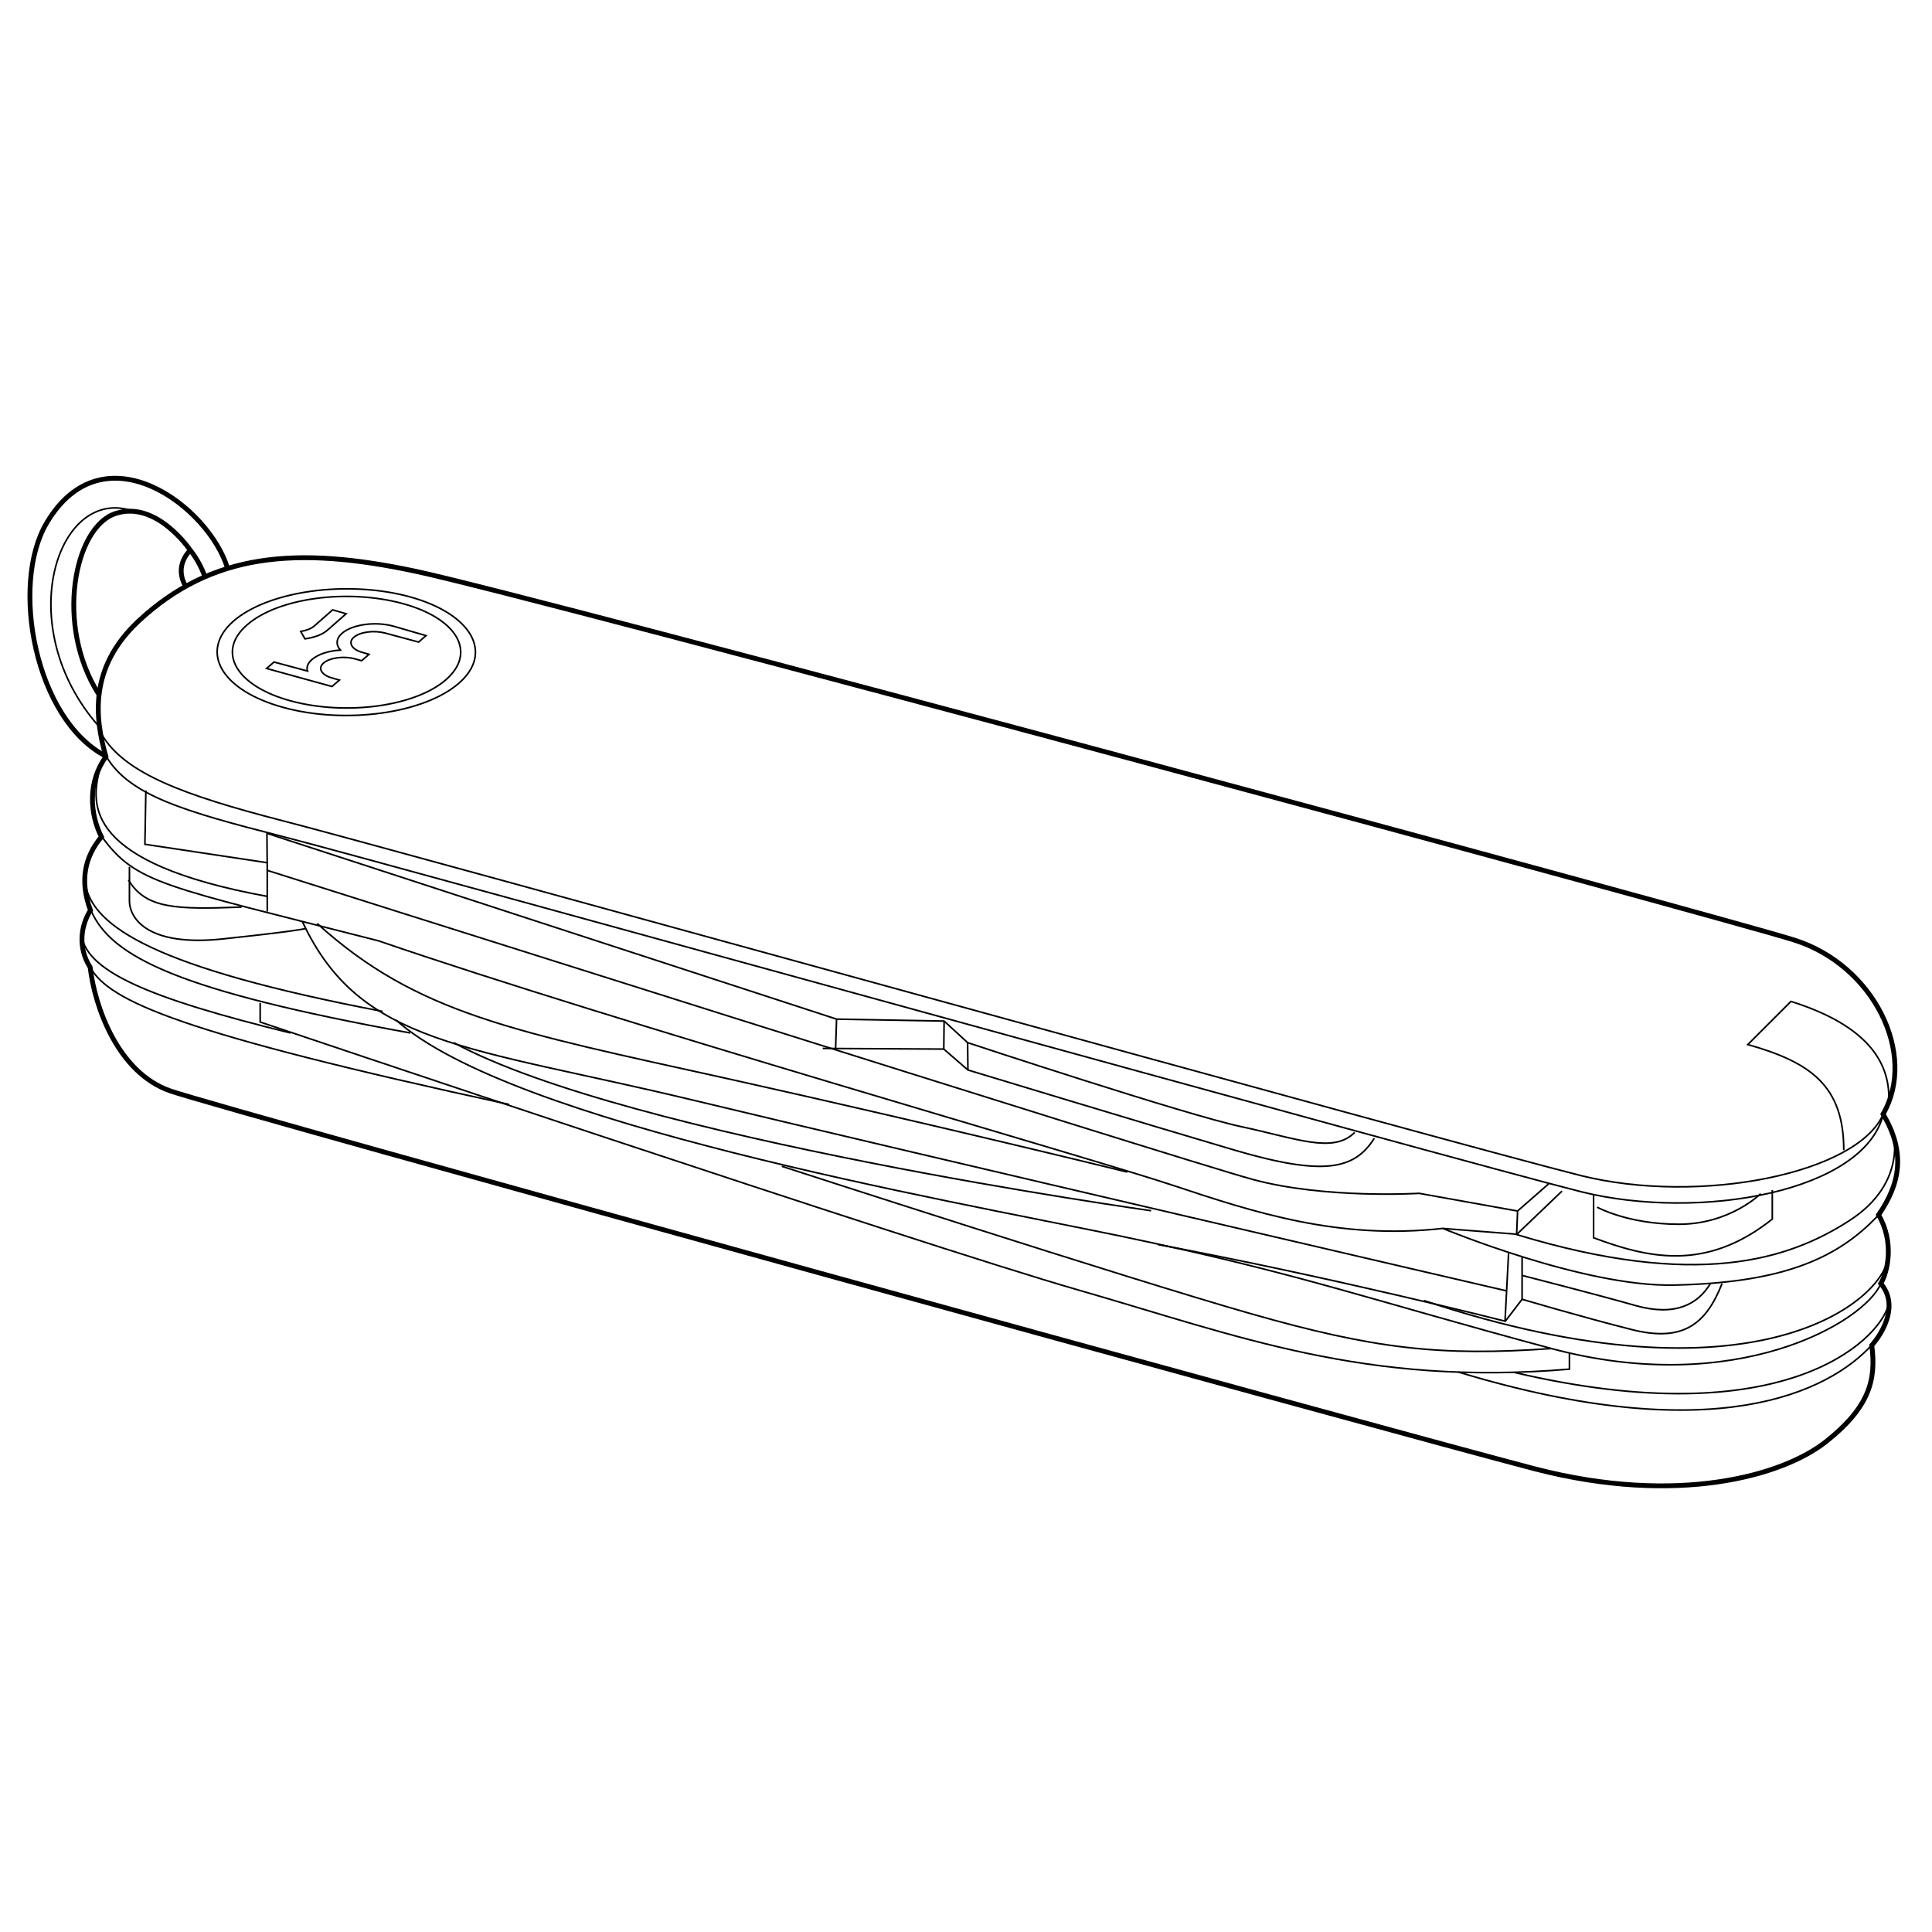 <?xml version="1.0" encoding="utf-8"?>
<!-- Generator: Adobe Illustrator 25.2.0, SVG Export Plug-In . SVG Version: 6.00 Build 0)  -->
<svg version="1.1" id="Layer_3" xmlns="http://www.w3.org/2000/svg" xmlns:xlink="http://www.w3.org/1999/xlink" x="0px" y="0px"
	 viewBox="0 0 600 600" style="enable-background:new 0 0 600 600;" xml:space="preserve">
<style type="text/css">
	*{vector-effect:non-scaling-stroke}
	.st0{fill:none;stroke:#000000;stroke-width:1.5;stroke-miterlimit:10;}
	.st1{fill:none;stroke:#000000;stroke-width:0.5;stroke-miterlimit:10;}
</style>
<path class="st0" d="M42.9,193c22.8-21.3,49.1-23.5,86.1-15.6c37,7.8,403.2,106.7,428.1,114.5c24.9,7.8,38.4,35.6,27.7,54.1
	c7.1,11.9,5.3,21.6-1.4,31.3c5,8.5,2.8,17.8,0.7,21.3c7.1,8.5-2.8,19.2-2.8,19.2c1.4,10.7-0.7,19.2-14.2,29.9s-46.2,19.9-90.3,8.5
	C432.7,444.7,69.3,344.5,52.9,338.8S29.4,312.5,28,300.4c-3.8-6-3-12.8,0.1-17.7c-3.4-9.1-1.8-16.6,3.4-22.8
	c-3.6-7.1-4.3-17.1,1.4-24.9C29.4,222.8,27.7,207.3,42.9,193z"/>
<path class="st0" d="M70.7,176.6c-5.7-19.2-38.5-44.1-56.2-14.2c-11.4,19.2-3.6,61.2,18.5,72.5"/>
<path class="st0" d="M30.6,215.5c-13.5-21.3-7.6-51.7,5.2-56s23.3,11.4,23.3,11.4s-5.1,4.5-1.6,10.9"/>
<path class="st0" d="M59.1,170.9c0,0,2.6,3,4.4,7.8"/>
<path class="st1" d="M41.5,158.8c-23.5-8.5-38.4,35.6-10.7,66.9"/>
<path class="st1" d="M33,234.9c7.1,12.1,24.2,17.1,54.8,24.9S454,360.8,491,370.1c37,9.2,88.2,0,93.9-24.2"/>
<path class="st1" d="M31.6,228.1c7.1,12.1,25.6,18.9,56.2,26.8c30.6,7.8,366.3,101,403.2,110.2c37,9.2,86.1-0.7,93.9-19.2"/>
<path class="st1" d="M572.6,357.2c0-20-10.3-27.3-29.8-32.8l13.4-13.4c21.3,6.7,30.4,17,30.4,29.8"/>
<path class="st1" d="M31.6,259.8c10.7,14.7,19.2,15.3,86,32.4c72.3,24.9,221.1,67.4,246.6,75.9c25.5,8.5,51.6,17,83.8,13.4
	c23.1,1.8,23.1,1.8,23.1,1.8l14-13.4"/>
<path class="st1" d="M448.1,381.5c0,0,43.7,18.2,71.7,17.6c32.2-0.7,50.3-7.4,63.7-21.9"/>
<path class="st1" d="M30.8,239.5c-2.4,10.3-4.8,28.5,52.3,38.9"/>
<path class="st1" d="M83,283.1v-12.8c0,0,283.7,89.9,306.1,96c22.5,6.1,51.6,4.3,51.6,4.3l30.6,5.5l-0.3,7.3
	c55.9,17,84.4,7.9,103.3-4.3c18.8-12.1,13.4-28.5,13.4-28.5"/>
<path class="st1" d="M426.8,353.5c-6.1,9.7-15.6,11.8-43,3.8c-26.5-7.8-83.2-25-83.2-25l-7.5-6.5l-37.6-0.2"/>
<path class="st1" d="M83,270.3l-0.1-11.5l176.9,57.7l33.4,0.6l7.3,6.7c0,0,68,22.5,85,26.1c17,3.6,28.5,8.5,35.2,1.8"/>
<line class="st1" x1="300.5" y1="323.8" x2="300.6" y2="332.3"/>
<line class="st1" x1="293.2" y1="317.1" x2="293.1" y2="325.8"/>
<path class="st1" d="M494.9,371.2v13.2c16.9,6.3,34.9,10.6,55.5-5.8v-9"/>
<path class="st1" d="M496,374.9c0,0,9.5,5.3,25.4,5.3s25.4-9.5,25.4-9.5"/>
<path class="st1" d="M584.2,398.5c-5.2,12.3-45.4,35.6-102.4,20.3s-77.7-23.2-133.7-34.9c-56-11.6-189.1-34.9-225.1-67.1"/>
<path class="st1" d="M93.9,286.2c18,38.6,51.2,38.6,121.5,55.5c70.3,16.9,252.5,59.2,252.5,59.2"/>
<path class="st1" d="M586.4,390.2c-1,13.3-40.7,48.1-144.2,13.7"/>
<path class="st1" d="M468.5,389.2l-1.1,21.1c0,0-53.9-13.7-107.8-23.8"/>
<polyline class="st1" points="45.3,245.5 45,262.2 82.8,267.9 "/>
<path class="st1" d="M28.2,282.6c6.2,14.7,27.7,25.2,99.2,38.2"/>
<path class="st1" d="M26.5,274.6c2.4,13.2,21.5,26,92.3,39.5"/>
<path class="st1" d="M40.2,269.2c0,0,0,4.6,0,10.5c0,5.9,6.2,14.3,28.9,11.9s25.7-3.2,25.7-3.2"/>
<path class="st1" d="M39.9,273.3c5.4,8.9,14.6,9.2,35.1,8.4"/>
<path class="st1" d="M80.8,311.5v5.9c0,0,204.3,68.9,254,83.2c49.7,14.3,89.1,30,152.6,24.6v-4.9"/>
<path class="st1" d="M581.3,417.7c-13.2,14.4-48.6,32.6-128.4,8.4"/>
<path class="st1" d="M586.4,405.5c-3,10.8-32.5,40.4-116.2,20.7"/>
<path class="st1" d="M140.9,323.8c54.2,29.5,216.6,52.2,216.6,52.2"/>
<path class="st1" d="M98.5,286.8c31,28.1,61,33.5,127.5,48.2c66.5,14.8,124.1,29,124.1,29"/>
<line class="st1" x1="471.4" y1="376" x2="481" y2="367.6"/>
<line class="st1" x1="259.8" y1="316.5" x2="259.5" y2="325.7"/>
<path class="st1" d="M242.8,362.2c0,0,107.8,35,145.7,45.8c37.9,10.8,58.5,13.3,93.3,10.8"/>
<path class="st1" d="M28,300.4c6,10.6,27.7,20.4,130.1,42.6"/>
<path class="st1" d="M25.2,289.3c0.5,12.3,21.2,20.7,65,31.5"/>
<path class="st1" d="M467.5,410.3l5.2-6.8c0,0,18.2,5.4,34,9.4s23.1-1.5,28.1-14.3"/>
<line class="st1" x1="472.7" y1="403.5" x2="472.7" y2="390.2"/>
<path class="st1" d="M472.7,396.1c0,0,23.1,5.9,35.4,9.4c12.3,3.4,19.2-0.5,23.1-6.9"/>
<path class="st1" d="M132.3,197.4l-2.3,2l-10.4-2.8l0,0c-3.4-0.9-7.7-0.4-9.7,1.3c-1.9,1.6-0.7,3.8,2.6,4.7l2.1,0.6l-2.3,2l-2.1-0.6
	l0,0l0,0l0,0c-3.4-0.9-7.7-0.4-9.7,1.3c-1.9,1.6-0.7,3.8,2.8,4.7l0,0l2.1,0.6l-2.3,2l-20.3-5.6l2.3-2l10.4,2.8
	c-0.4-1.2,0.1-2.5,1.4-3.6c1.9-1.6,5.1-2.7,8.8-2.9c-1.4-1.6-1.4-3.5,0.5-5.2c3.2-2.8,10.4-3.8,16.1-2.2l0,0L132.3,197.4z
	 M107.5,190.6l-5.8,5.1l0,0c-1.6,1.4-4.1,2.3-7,2.7l-1.3-2.3c1.7-0.3,3.1-0.8,4.1-1.6l5.8-5.1L107.5,190.6z M76.7,194.1
	c9.5-8.4,31.1-11.3,48.2-6.7s23.2,15.2,13.7,23.6c-9.5,8.4-31.1,11.3-48.2,6.7S67.1,202.4,76.7,194.1 M72.5,192.9
	c-10.7,9.4-3.9,21.5,15.5,26.8c19.3,5.3,43.8,1.9,54.6-7.6c10.7-9.4,3.9-21.5-15.5-26.8C107.8,180.1,83.3,183.5,72.5,192.9
	L72.5,192.9z"/>
</svg>
